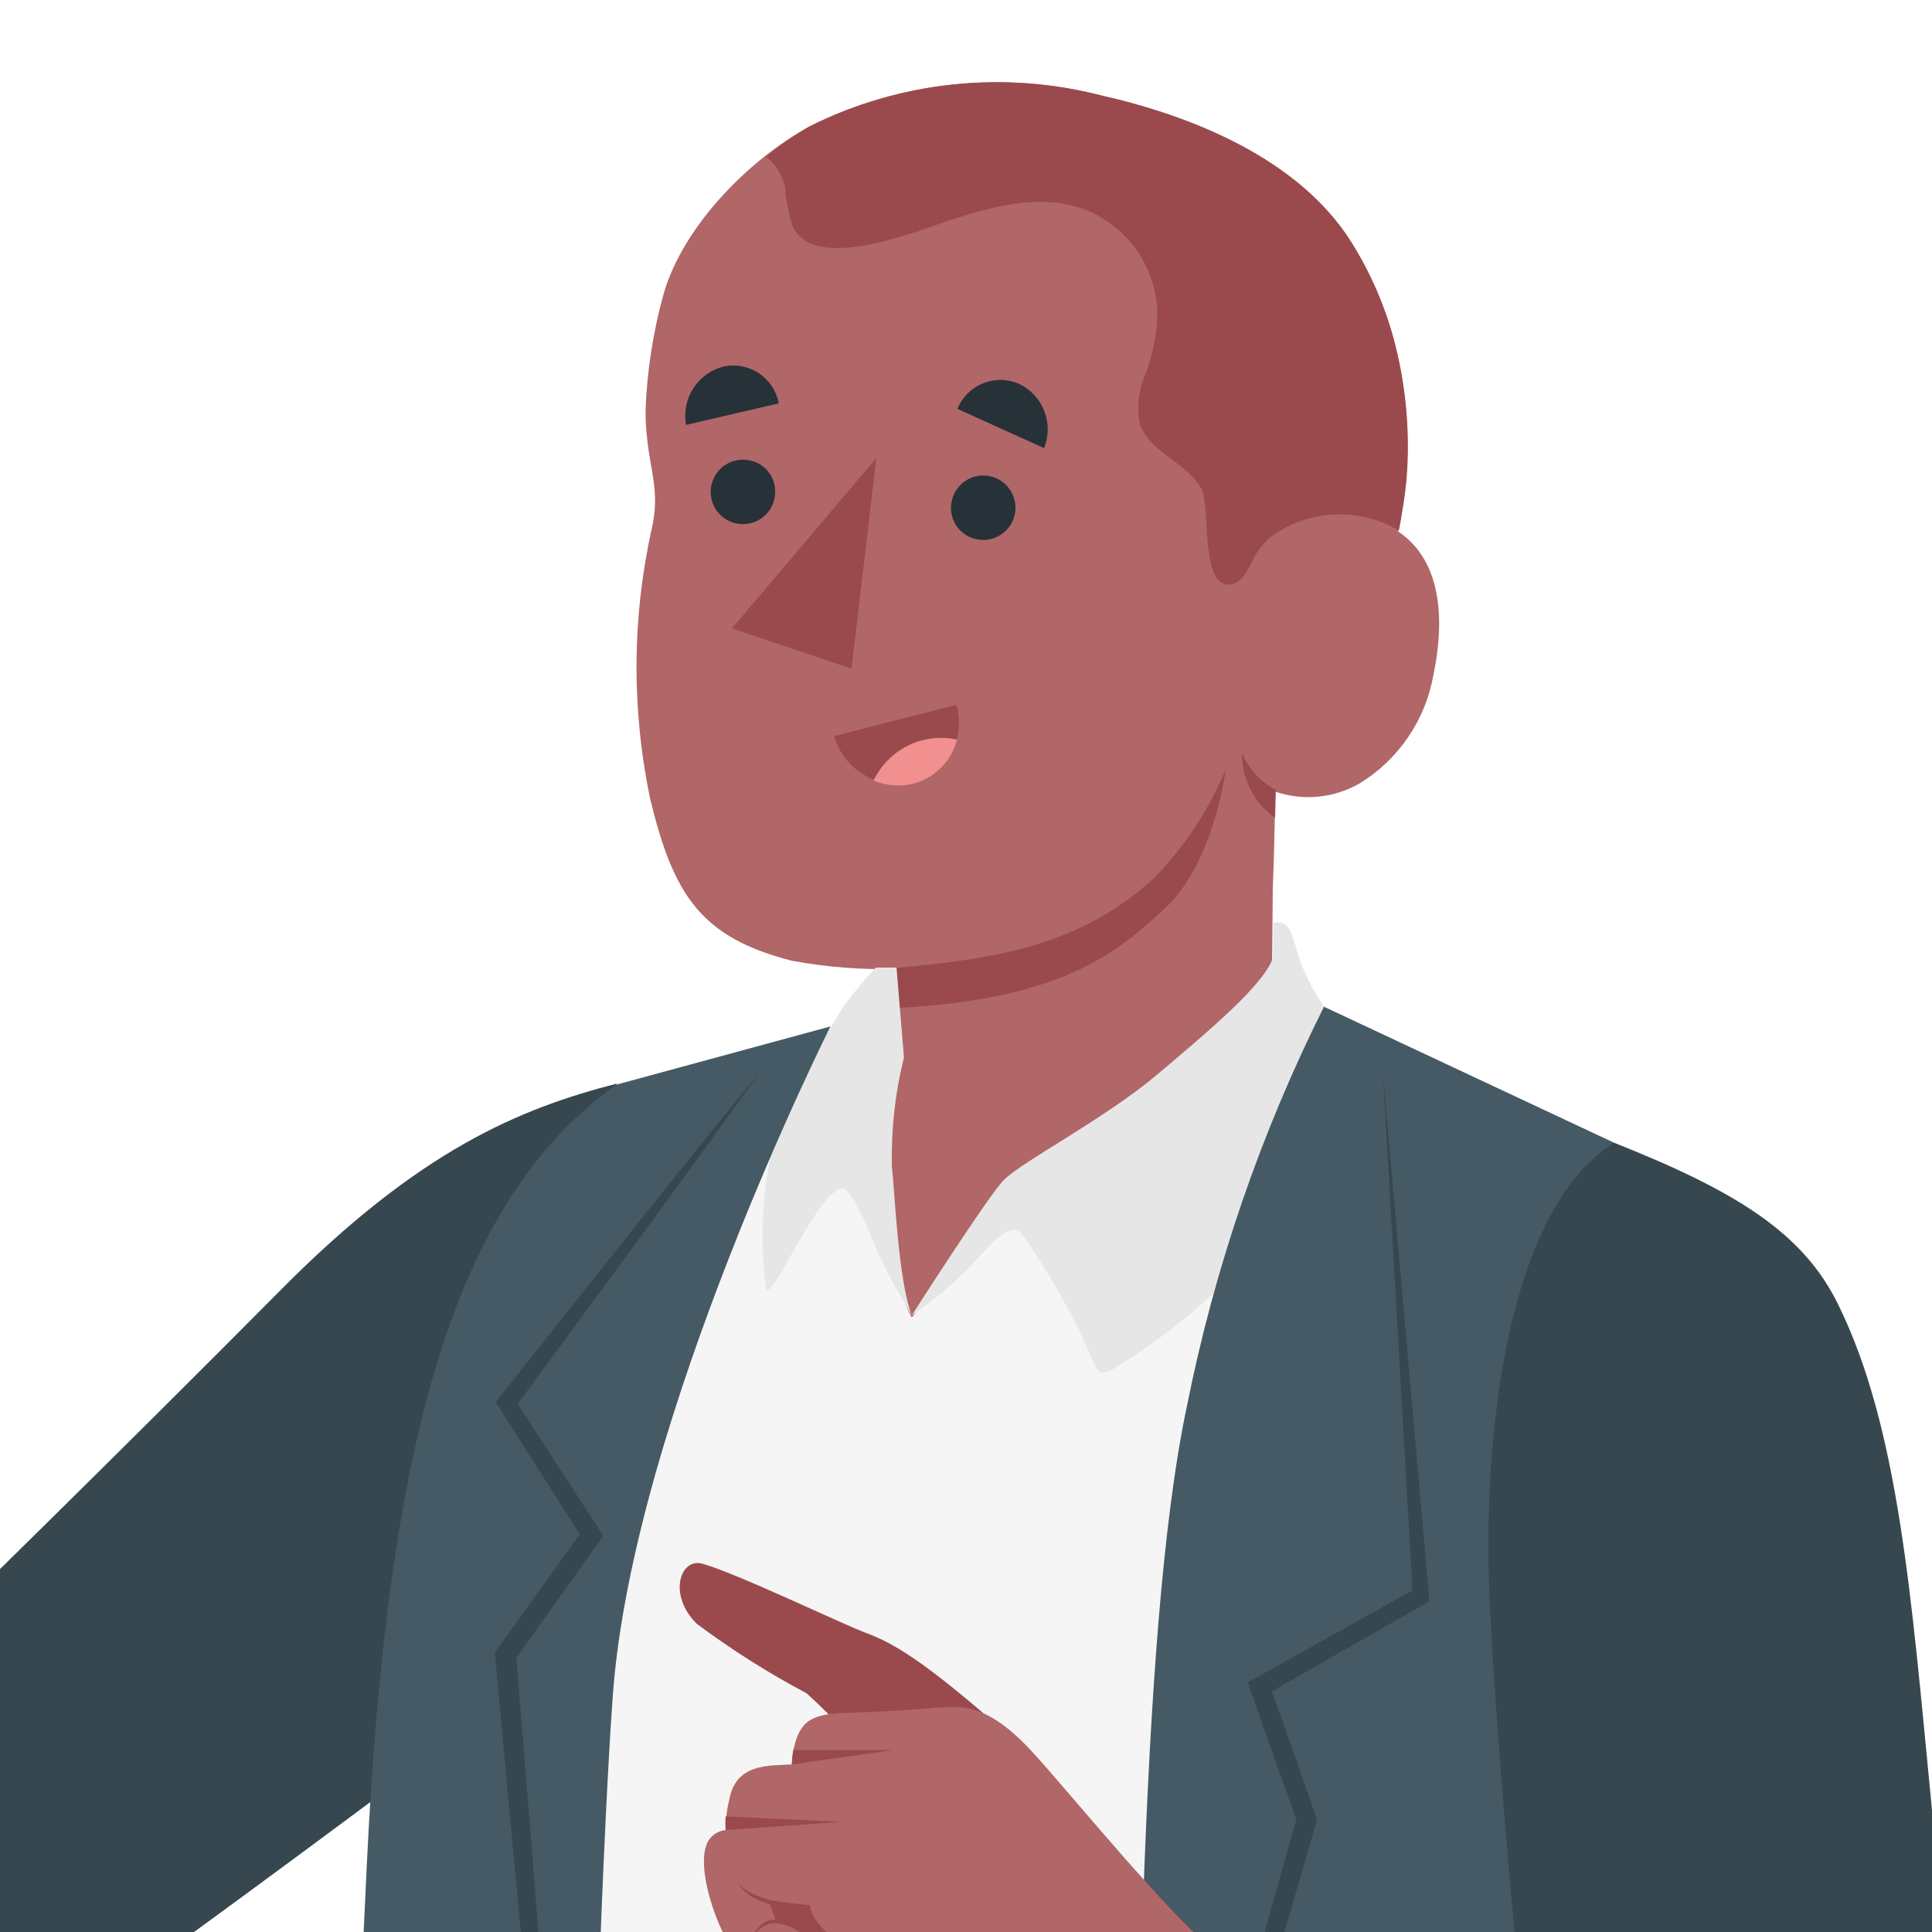 <svg width="94" height="94" viewBox="0 0 94 94" fill="none" xmlns="http://www.w3.org/2000/svg">
<g clip-path="url(#clip0_32_534)">
<path d="M29.999 52.724C25.287 53.942 20.416 55.938 13.652 62.769C5.569 70.92 -3.709 79.984 -3.709 79.984L-36.403 78.767L-35.016 91.991C-35.016 91.991 -18.455 96.286 -7.227 98C-0.124 99.127 1.42 99.849 8.489 94.696C16.854 88.609 25.783 81.867 25.783 81.867L29.999 52.724Z" fill="#37474F"/>
<path d="M77.631 57.076C77.631 57.076 82.828 62.161 80.832 75.283C79.108 86.692 78.127 96.297 77.8 100.739C77.304 107.503 78.025 130.468 78.025 130.468C67.755 142.722 23.63 139.487 18.41 128.27C18.41 128.27 18.511 111.957 19.177 96.703C19.661 85.542 19.887 74.945 21.555 68.429C23.81 59.692 27.666 55.475 30.957 53.006L45.467 49.624L58.635 49.545L77.631 57.076Z" fill="#F5F5F5"/>
<path d="M68.442 22.849C68.566 20.803 68.376 18.75 67.879 16.761C67.42 14.961 66.678 13.245 65.68 11.677C63.121 7.72 58.048 5.657 53.572 4.642C48.814 3.419 43.773 3.955 39.379 6.153C36.38 7.799 33.201 11.057 32.276 14.338C31.77 16.177 31.478 18.068 31.408 19.974C31.408 22.522 32.175 23.571 31.735 25.611C30.75 29.968 30.716 34.486 31.634 38.858C32.761 43.559 34.114 45.622 38.545 46.749C40.214 47.055 41.91 47.187 43.606 47.144L43.967 51.496C41.837 59.861 44.362 64.1 44.362 64.1C52.366 54.044 59.322 56.558 61.859 50.763L61.926 43.255C62.005 41.417 62.05 38.52 62.05 38.52C62.724 38.748 63.438 38.83 64.146 38.76C64.854 38.69 65.538 38.47 66.154 38.114C67.09 37.54 67.894 36.774 68.512 35.866C69.13 34.959 69.548 33.93 69.739 32.849C70.111 31.079 70.528 27.528 68.025 25.859C68.237 24.867 68.376 23.861 68.442 22.849Z" fill="#B16668"/>
<path d="M67.879 16.761C67.42 14.961 66.678 13.245 65.68 11.677C63.121 7.72 58.048 5.657 53.572 4.642C48.814 3.419 43.773 3.955 39.379 6.153C38.64 6.591 37.935 7.085 37.271 7.63C37.717 7.981 38.038 8.468 38.184 9.016C38.228 9.727 38.368 10.429 38.601 11.102C39.785 13.233 44.542 11.26 46.211 10.719C48.296 10.031 50.574 9.434 52.648 10.144C53.681 10.518 54.58 11.191 55.232 12.075C55.884 12.96 56.26 14.018 56.312 15.116C56.303 16.147 56.116 17.169 55.76 18.137C55.407 18.897 55.297 19.747 55.444 20.572C55.872 21.992 57.699 22.455 58.443 23.762C58.928 24.687 58.375 28.351 59.751 28.452C60.382 28.452 60.709 27.742 60.991 27.178C61.182 26.818 61.429 26.491 61.723 26.209C62.618 25.514 63.7 25.105 64.831 25.035C65.961 24.964 67.086 25.236 68.059 25.814C68.127 25.51 68.172 25.217 68.217 24.912C68.34 24.245 68.423 23.571 68.465 22.894C68.586 20.832 68.388 18.764 67.879 16.761Z" fill="#9A4A4D"/>
<path d="M62.073 38.429C61.326 38.045 60.742 37.405 60.427 36.626C60.417 37.245 60.559 37.858 60.84 38.41C61.121 38.962 61.532 39.437 62.039 39.794L62.073 38.429Z" fill="#9A4A4D"/>
<path d="M42.637 22.285L35.614 30.572L41.431 32.533L42.637 22.285Z" fill="#9A4A4D"/>
<path d="M33.381 20.673L37.891 19.625C37.836 19.329 37.722 19.048 37.557 18.797C37.391 18.546 37.177 18.331 36.927 18.163C36.677 17.996 36.396 17.881 36.101 17.824C35.806 17.767 35.502 17.77 35.208 17.832C34.599 17.985 34.072 18.364 33.733 18.892C33.394 19.419 33.268 20.056 33.381 20.673Z" fill="#263238"/>
<path d="M50.799 21.801L46.583 19.895C46.695 19.617 46.862 19.365 47.073 19.152C47.284 18.939 47.536 18.77 47.813 18.656C48.09 18.542 48.387 18.484 48.687 18.485C48.987 18.487 49.283 18.549 49.559 18.667C50.128 18.93 50.574 19.403 50.805 19.986C51.036 20.569 51.034 21.219 50.799 21.801Z" fill="#263238"/>
<path d="M43.606 47.088C48.916 46.626 52.693 45.859 56.131 42.736C57.63 41.208 58.821 39.405 59.638 37.426C59.638 37.426 59.096 41.936 56.684 44.19C54.598 46.073 52.084 48.587 43.753 49.038L43.606 47.088Z" fill="#9A4A4D"/>
<path d="M46.29 24.473C46.224 24.875 46.32 25.286 46.557 25.617C46.793 25.949 47.151 26.174 47.552 26.243C47.859 26.3 48.177 26.264 48.463 26.14C48.75 26.015 48.993 25.808 49.161 25.545C49.329 25.282 49.414 24.974 49.406 24.662C49.398 24.349 49.297 24.047 49.115 23.792C48.934 23.538 48.681 23.343 48.388 23.234C48.095 23.125 47.777 23.105 47.473 23.179C47.169 23.252 46.894 23.414 46.683 23.645C46.472 23.875 46.335 24.164 46.29 24.473Z" fill="#263238"/>
<path d="M46.538 34.292L40.585 35.814C40.815 36.616 41.345 37.298 42.066 37.718C42.786 38.138 43.641 38.264 44.452 38.069C44.837 37.958 45.197 37.773 45.511 37.523C45.825 37.274 46.086 36.965 46.279 36.614C46.473 36.263 46.596 35.877 46.64 35.479C46.684 35.08 46.65 34.677 46.538 34.292Z" fill="#9A4A4D"/>
<path d="M44.452 38.125C44.962 37.988 45.427 37.718 45.797 37.341C46.168 36.964 46.431 36.496 46.56 35.983C45.758 35.809 44.92 35.912 44.184 36.274C43.447 36.637 42.854 37.237 42.502 37.978C43.119 38.236 43.803 38.287 44.452 38.125Z" fill="#F28F8F"/>
<path d="M36.312 22.376C36.001 22.342 35.686 22.403 35.41 22.55C35.133 22.697 34.907 22.924 34.761 23.201C34.614 23.478 34.554 23.793 34.588 24.104C34.622 24.415 34.748 24.709 34.951 24.948C35.154 25.187 35.424 25.36 35.726 25.444C36.028 25.527 36.348 25.519 36.645 25.419C36.942 25.32 37.202 25.133 37.392 24.884C37.582 24.635 37.693 24.334 37.71 24.022C37.742 23.618 37.612 23.219 37.35 22.911C37.088 22.602 36.715 22.41 36.312 22.376Z" fill="#263238"/>
<path d="M44.362 63.998C45.413 63.281 46.387 62.457 47.27 61.541C48.567 60.143 49.176 59.5 49.683 59.985C50.976 61.81 52.086 63.759 52.997 65.802C53.561 67.087 53.448 67.087 55.252 65.915C58.342 63.847 61.038 61.243 63.211 58.226C64.585 56.283 65.657 54.143 66.391 51.879C66.391 51.879 64.418 49.083 63.831 48.023C62.704 45.96 63.11 44.72 61.949 44.889V46.547C61.577 47.843 58.848 50.132 56.312 52.274C53.775 54.416 49.807 56.467 48.86 57.392C48.15 58.068 44.362 63.998 44.362 63.998Z" fill="#E6E6E6"/>
<path d="M64.418 48.982C61.343 55.123 59.102 61.648 57.755 68.384C55.32 79.849 55.5 103.253 54.869 118.473C54.237 133.692 54.576 144.492 54.576 144.492C60.855 146.059 73.549 145.327 80.065 139.532C80.065 139.532 79.028 120.468 77.247 96.872C78.059 74.562 78.532 55.599 78.532 55.599L64.418 48.982Z" fill="#455A64"/>
<path d="M68.724 77.38L61.069 81.653L60.709 81.844C61.475 84.099 62.276 86.297 63.076 88.519C60.946 95.993 58.894 103.501 57.191 111.066C56.65 113.614 56.064 116.173 55.782 118.777C56.278 116.207 56.909 113.681 57.62 111.167C58.905 106.353 62.625 93.535 64.057 88.62V88.473C63.336 86.41 62.625 84.347 61.881 82.295L69.333 78.034L69.547 77.91L67.293 52.307L68.724 77.38Z" fill="#37474F"/>
<path d="M37.271 62.691C37.553 63.423 39.875 57.719 41.002 57.843C41.555 57.843 42.558 60.718 43.111 61.777C43.663 62.837 44.001 63.344 44.373 64.032C43.697 62.318 43.528 57.877 43.392 56.727C43.358 54.943 43.555 53.161 43.979 51.428L43.618 47.076C43.302 47.076 42.975 47.076 42.614 47.076C42.033 47.689 41.495 48.341 41.002 49.027C39.875 50.853 37.846 54.156 37.474 56.343C37.058 58.434 36.99 60.578 37.271 62.691Z" fill="#E6E6E6"/>
<path d="M40.405 49.94C40.405 49.94 30.8 69.049 29.819 82.453C28.838 95.858 27.869 141.077 27.869 141.077C27.869 141.077 19.537 139.228 15.986 133.298C15.986 133.298 16.989 108.496 17.846 90.762C18.827 70.312 22.006 58.44 29.999 52.77L40.405 49.94Z" fill="#455A64"/>
<path d="M29.165 74.99L29.345 74.719L29.176 74.449L25.185 68.305C28.567 63.716 33.731 56.715 36.944 52.195C33.336 56.558 27.846 63.536 24.306 67.978L24.126 68.215L24.284 68.474L28.207 74.652L24.193 80.232C24.069 80.401 24.069 80.356 24.092 80.571C25.106 91.675 26.166 103.231 27.53 114.268C26.978 103.208 26.031 91.72 25.118 80.672L29.165 74.99Z" fill="#37474F"/>
<path d="M47.846 83.355C44.993 80.92 43.539 79.973 42.209 79.477C40.878 78.981 36.076 76.647 34.227 76.095C33.099 75.723 32.468 77.594 33.9 79.003C35.592 80.266 37.379 81.397 39.244 82.385C40.622 83.626 41.851 85.022 42.908 86.546L47.846 83.355Z" fill="#9A4A4D"/>
<path d="M77.856 99.77C75.139 99.195 60.754 96.094 58.995 94.809C57.056 93.377 51.983 87.154 50.269 85.283C47.936 82.735 46.696 83.028 45.422 83.096C41.262 83.468 40.337 83.175 39.435 83.682C38.533 84.189 38.533 85.847 38.533 85.847C37.406 85.914 35.794 85.779 35.478 87.583C35.358 88.058 35.305 88.547 35.321 89.037C35.04 89.062 34.778 89.19 34.588 89.398C33.618 90.413 34.948 94.189 35.895 95.159C36.305 95.488 36.782 95.723 37.292 95.846C37.803 95.969 38.335 95.977 38.849 95.869C39.977 95.779 39.526 94.618 39.526 94.618L41.07 94.798C44.283 97.402 44.159 102.182 48.533 103.501C50.352 103.804 52.141 104.268 53.877 104.888C60.472 107.582 69.908 113.727 77.856 117.548V99.77Z" fill="#B16668"/>
<path d="M38.522 85.847L43.471 85.148H38.59C38.556 85.418 38.533 85.621 38.522 85.847Z" fill="#9A4A4D"/>
<path d="M35.309 89.037L40.946 88.642L35.309 88.372C35.286 88.593 35.286 88.816 35.309 89.037Z" fill="#9A4A4D"/>
<path d="M40.022 93.817C39.706 93.511 39.486 93.119 39.39 92.69C39.39 92.69 38.139 92.588 37.508 92.453C37.231 92.376 36.96 92.282 36.696 92.171C36.391 92.044 36.121 91.847 35.907 91.596C36.072 91.899 36.323 92.146 36.628 92.307C36.887 92.457 37.163 92.575 37.451 92.656L37.733 93.389C37.521 93.391 37.314 93.454 37.135 93.569C36.888 93.746 36.7 93.994 36.594 94.279C36.747 94.038 36.956 93.837 37.203 93.693C37.44 93.574 37.712 93.542 37.97 93.603C38.599 93.729 39.154 94.098 39.514 94.629L41.059 94.809C40.693 94.5 40.347 94.169 40.022 93.817Z" fill="#9A4A4D"/>
<path d="M78.532 55.599C84.474 57.956 87.743 59.985 89.445 63.491C92.388 69.477 92.996 77.763 93.955 87.605C94.913 97.447 95.612 109.409 95.296 114.888C94.981 120.367 91.813 121.652 89.659 122.216C87.506 122.779 83.617 122.373 79.073 120.513C74.53 118.653 58.781 108.405 58.781 108.405C58.781 108.405 60.765 106.737 61.43 102.092C62.095 97.447 61.013 95.328 61.013 95.328L74.057 97.921C74.057 97.921 72.828 85.52 72.478 77.899C72.129 70.278 73.189 58.97 78.532 55.599Z" fill="#37474F"/>
</g>
<defs>
<clipPath id="clip0_32_534">
<rect width="94" height="94" fill="white"/>
</clipPath>
</defs>
</svg>
